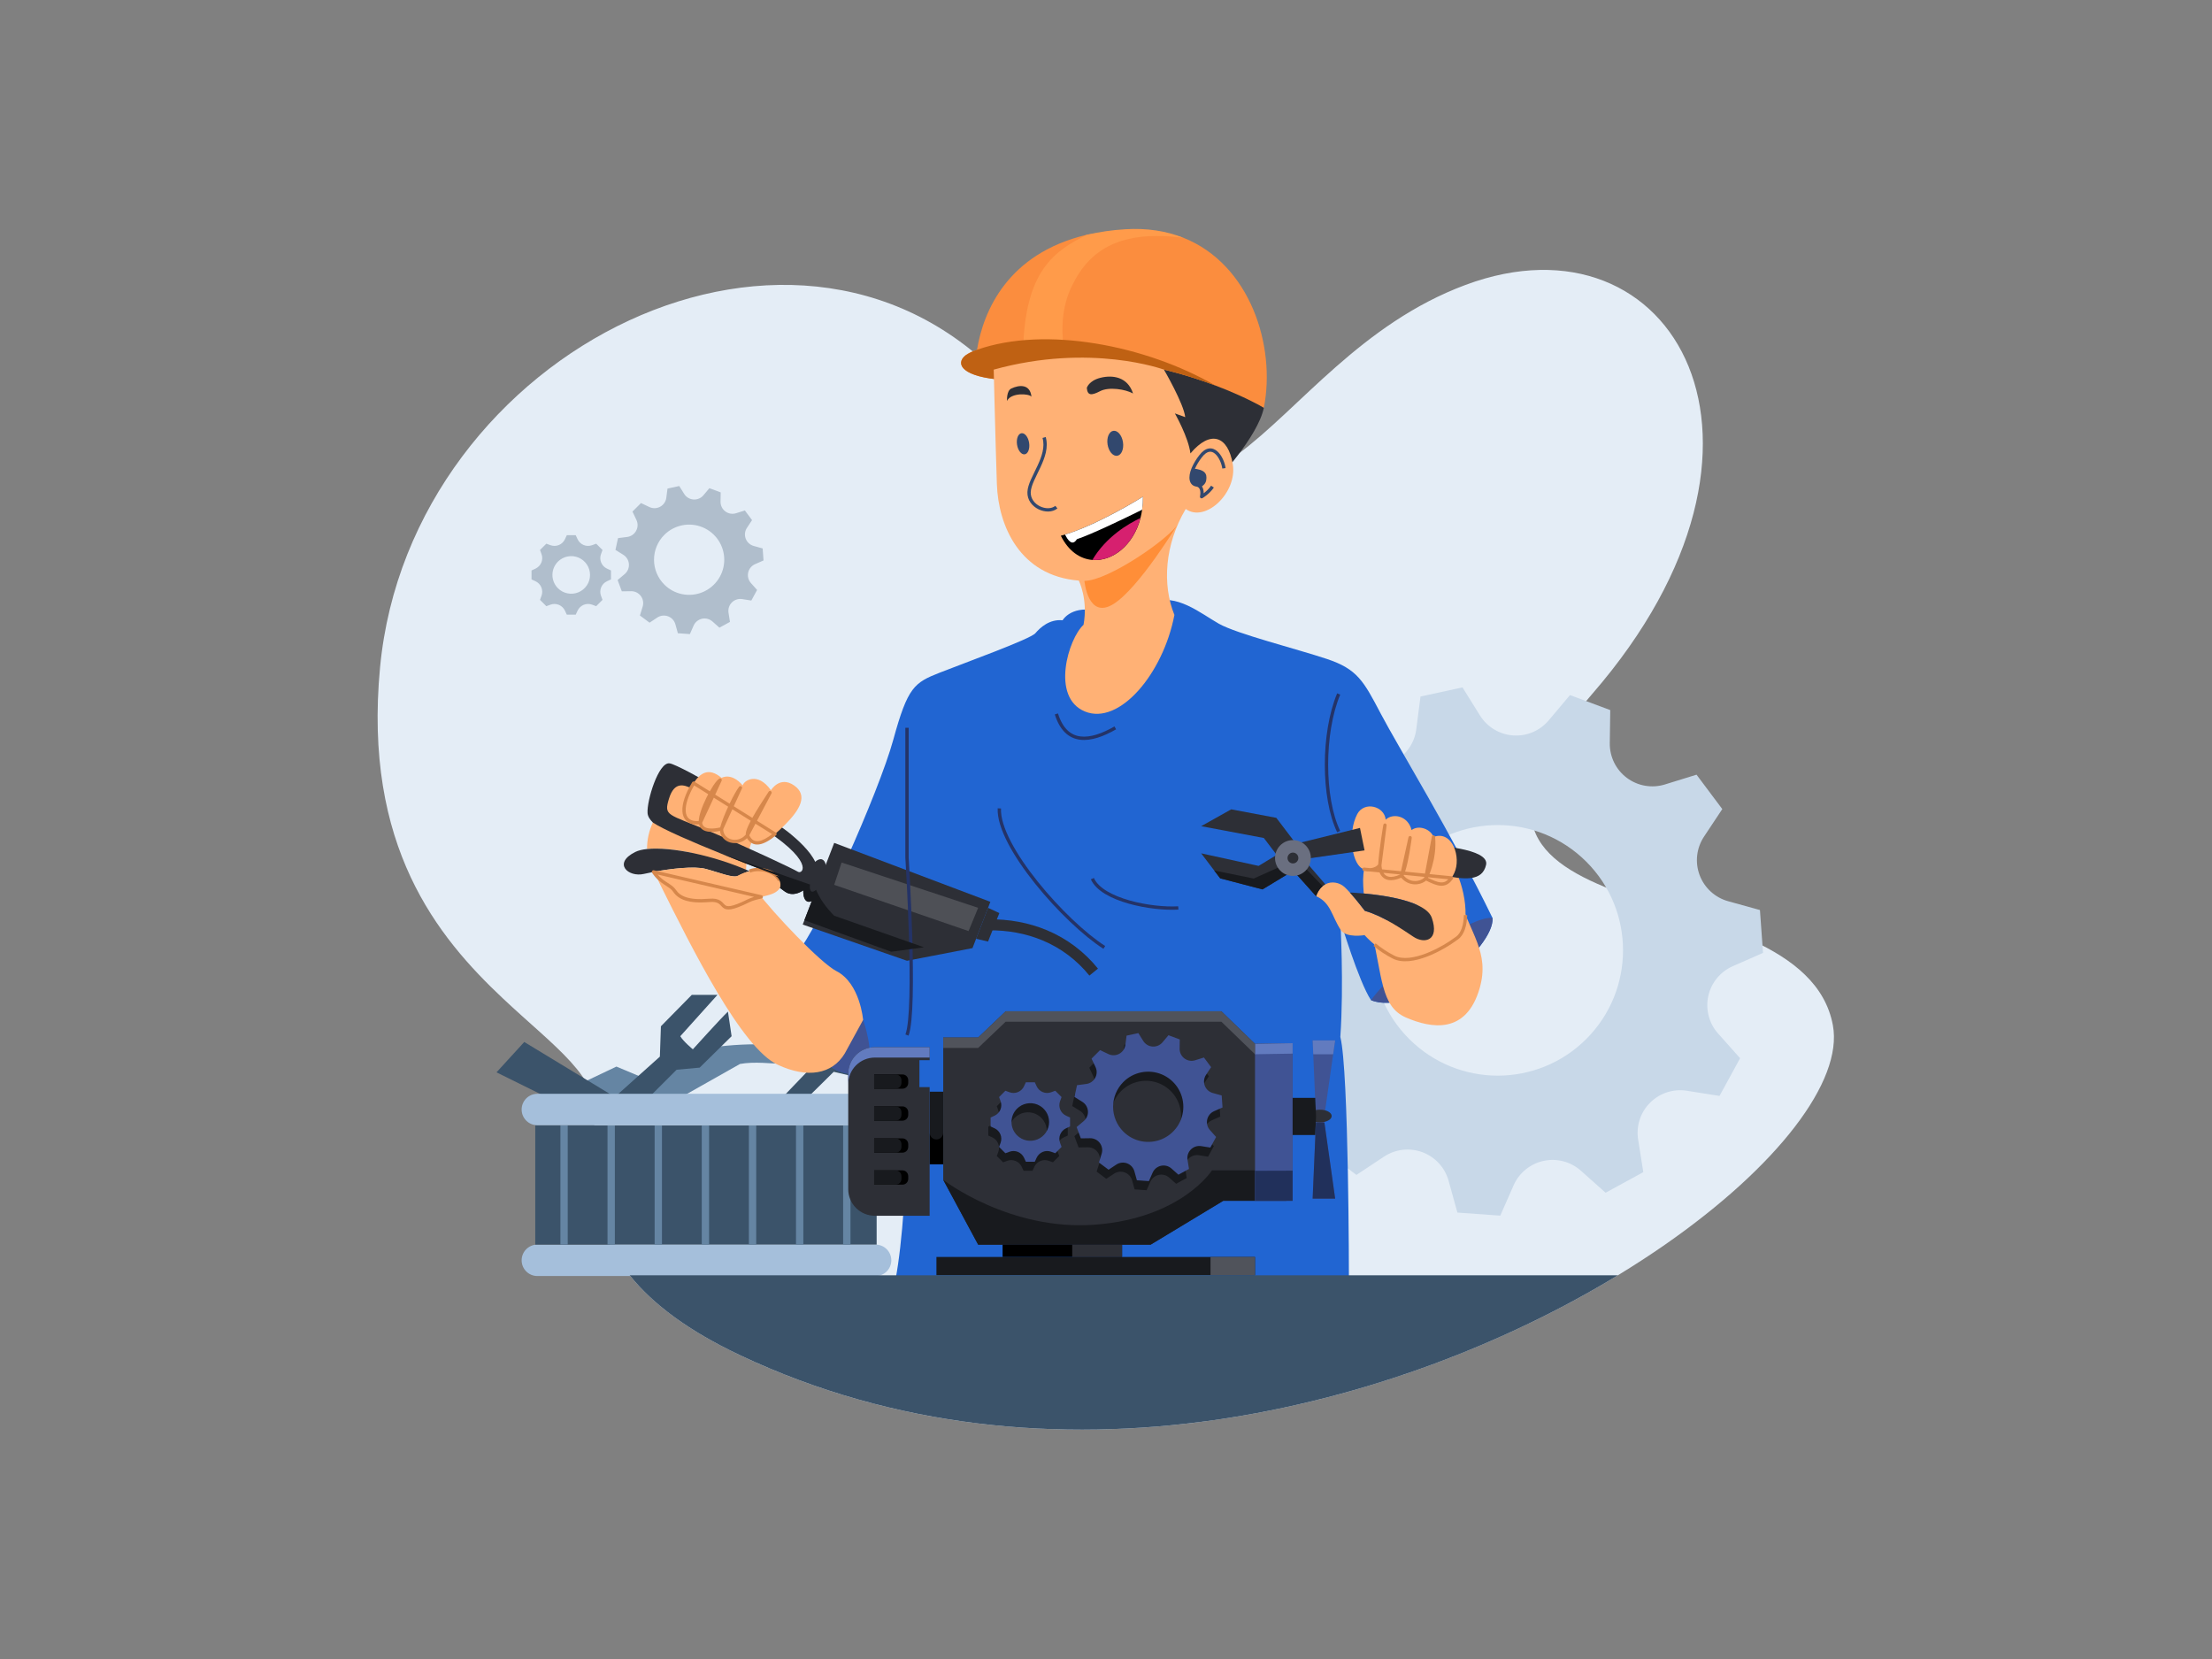 <?xml version="1.0" encoding="utf-8"?>
<!-- Generator: Adobe Illustrator 27.5.0, SVG Export Plug-In . SVG Version: 6.00 Build 0)  -->
<svg version="1.1" id="Layer_1" xmlns="http://www.w3.org/2000/svg" xmlns:xlink="http://www.w3.org/1999/xlink" x="0px" y="0px"
	 viewBox="0 0 4000 3000" style="enable-background:new 0 0 4000 3000;" xml:space="preserve">
<rect x="0" y="0" width="4000" height="3000" fill="#808080" stroke="none"/>
<path style="fill:#E4EDF6;" d="M3010.946,2250.69c-27.01,18.78-55.44,37.26-85.3,55.44c-26.32,16-53.65,31.67-82,47
	c-362.72,195.63-882.4,322.57-1370.22,152.8c-45.77-15.92-90.66-34.27-134.48-54.95c-94.13-44.41-158.3-92.54-200.23-144.85
	c-66.37-82.77-77.1-176-62.81-281.74c10.19-75.39-73.16-131.19-165.7-218.16c-119.17-112-253.57-275.68-222.94-599.47
	c54.41-575.177,766-929.467,1141.44-504.127c375.44,425.337,445-47.39,821.55-187.47s622.4,286.53,228.91,739.777
	c-393.49,453.25,380.87,305.89,435.28,599.1C3333.206,1955.29,3213.606,2109.77,3010.946,2250.69z"/>
<path style="fill:#6585A3;" d="M1447.016,1905.05c18.2,35.16-57.76,9.47-108.89,18.93l-102.26,57.76l-56.81-23.67l110.78-64.39
	C1355.096,1884.89,1437.216,1886.11,1447.016,1905.05z"/>
<path style="fill:#6585A3;" d="M1114.676,1928.72l-77.64,36.92l39.76,52.08l225.35-10.41L1114.676,1928.72z"/>
<path style="fill:#3B536A;" d="M1223.556,1934.4l-71.01,71.01l-59.65-4.73l100.37-89.95l1.89-54.92l55.86-56.81h46.4l-67.23,74.8
	c5.62,9.64,22.73,23.67,22.73,23.67s51.87-57.42,63.43-68.17l6.63,44.5l-57.75,56.81L1223.556,1934.4z"/>
<path style="fill:#3B536A;" d="M1133.606,1996.89l-185.577-112.67l-50.183,54.91l170.43,84.27L1133.606,1996.89z"/>
<path style="fill:#3B536A;" d="M1473.526,1877.59l61.55-54.92l35.03,12.31l-55.86,49.24l20.83,23.67l61.54-50.19l4.73,46.4
	l-53.02,43.55l-40.71-9.46l-70.07,69.12l-23.67-21.78l67.23-70.07L1473.526,1877.59z"/>
<path style="fill:#A5BFDB;" d="M943.295,2279.05c0-15.69,12.717-28.41,28.405-28.41h611.656c15.69,0,28.41,12.72,28.41,28.41l0,0
	c0,15.69-12.72,28.4-28.4,28.4H971.7C956.012,2307.45,943.295,2294.74,943.295,2279.05L943.295,2279.05z"/>
<path style="fill:#3B536A;" d="M967.913,2034.76h617.343v215.88H967.913V2034.76z"/>
<path style="fill:#6585A3;" d="M1013.366,2034.76h13.25v215.88h-13.25V2034.76z"/>
<path style="fill:#6585A3;" d="M1098.576,2034.76h13.26v215.88h-13.26V2034.76z"/>
<path style="fill:#6585A3;" d="M1183.796,2034.76h13.25v215.88h-13.25V2034.76z"/>
<path style="fill:#6585A3;" d="M1269.006,2034.76h13.26v215.88h-13.26V2034.76z"/>
<path style="fill:#6585A3;" d="M1354.226,2034.76h13.25v215.88h-13.25V2034.76z"/>
<path style="fill:#6585A3;" d="M1524.656,2034.76h13.26v215.88h-13.26V2034.76z"/>
<path style="fill:#6585A3;" d="M1439.436,2034.76h13.26v215.88h-13.26V2034.76z"/>
<path style="fill:#A5BFDB;" d="M943.295,2006.36c0-15.69,12.717-28.41,28.405-28.41h611.656c15.69,0,28.41,12.72,28.41,28.41l0,0
	c0,15.69-12.72,28.4-28.4,28.4H971.7C956.012,2034.76,943.295,2022.05,943.295,2006.36L943.295,2006.36z"/>
<path style="fill:#C8D8E8;" d="M2366.366,1531.81c5.82-10.66,9.03-22.55,9.38-34.69c0.35-12.13-2.18-24.18-7.38-35.16l-25.64-54.09
	l54.94-54.94l54.09,25.64c10.98,5.2,23.03,7.72,35.17,7.37c12.13-0.35,24.02-3.57,34.68-9.39c10.65-5.82,19.78-14.08,26.64-24.1
	c6.86-10.02,11.25-21.53,12.81-33.57l7.67-59.36l75.92-16.52l31.64,50.82c6.43,10.3,15.2,18.94,25.6,25.21
	c10.4,6.27,22.14,9.99,34.25,10.85c12.11,0.87,24.26-1.14,35.45-5.87c11.18-4.72,21.09-12.02,28.92-21.31l38.55-45.79l72.8,27.15
	l-0.85,59.85c-0.17,12.14,2.54,24.15,7.9,35.05c5.36,10.89,13.23,20.36,22.95,27.64s21.02,12.15,32.99,14.23
	c11.96,2.07,24.25,1.29,35.85-2.29l57.19-17.68l46.56,62.2l-33.08,49.89c-6.7,10.12-10.92,21.69-12.3,33.76
	c-1.38,12.06,0.11,24.28,4.36,35.66c4.24,11.38,11.12,21.59,20.06,29.8c8.94,8.22,19.7,14.2,31.4,17.46l57.67,16l5.55,77.5
	l-54.8,24.09c-11.11,4.89-20.91,12.35-28.59,21.75c-7.69,9.4-13.04,20.49-15.62,32.35c-2.58,11.87-2.32,24.17,0.77,35.92
	c3.08,11.74,8.89,22.59,16.97,31.66l39.84,44.68l-37.24,68.19l-59.12-9.36c-12-1.89-24.27-0.92-35.82,2.83
	c-11.55,3.76-22.04,10.19-30.63,18.78s-15.02,19.08-18.78,30.63c-3.75,11.55-4.72,23.82-2.83,35.82l9.36,59.12l-68.19,37.24
	l-44.68-39.84c-9.07-8.08-19.92-13.89-31.66-16.97c-11.75-3.09-24.05-3.35-35.92-0.77c-11.86,2.58-22.95,7.93-32.35,15.62
	c-9.4,7.68-16.86,17.48-21.75,28.59l-24.09,54.8l-77.5-5.55l-16-57.66c-3.26-11.7-9.24-22.46-17.46-31.4
	c-8.21-8.94-18.42-15.82-29.8-20.06c-11.38-4.25-23.6-5.74-35.66-4.36c-12.07,1.38-23.64,5.6-33.76,12.3l-49.89,33.07l-62.2-46.56
	l17.68-57.19c3.58-11.6,4.36-23.89,2.29-35.85c-2.08-11.97-6.95-23.27-14.23-32.99c-7.28-9.72-16.75-17.59-27.64-22.95
	c-10.9-5.36-22.91-8.07-35.05-7.9l-59.85,0.85l-27.15-72.8l45.79-38.55c9.28-7.83,16.59-17.74,21.31-28.92
	c4.72-11.19,6.73-23.33,5.87-35.45c-0.87-12.11-4.59-23.84-10.85-34.24c-6.27-10.4-14.91-19.17-25.21-25.6l-50.82-31.65l16.52-75.92
	l59.36-7.67c12.03-1.56,23.53-5.94,33.54-12.79C2352.286,1551.57,2360.546,1542.45,2366.366,1531.81L2366.366,1531.81z
	 M2548.166,1878.73c88.49,88.49,232,88.49,320.44,0s88.49-232,0-320.44c-88.49-88.44-231.95-88.48-320.44,0
	S2459.636,1790.28,2548.166,1878.73z"/>
<path style="fill:#FFB175;" d="M1350.416,1587.9c-22.89-3.44-41.61-6.86-46.19-8.27c-5.65-1.73-28.83-18.64-53.62-37.52
	c-31.41-6.4-60.09-9-80.59-6.83c-0.06-16.54,3.54-32.88,10.54-47.87c0,0,14.4-73.55,56.36-74.27
	c27.46-0.47,94.28,37.71,143.87,70.39C1357.706,1511.75,1344.946,1560.18,1350.416,1587.9z"/>
<path style="fill:#2165D2;" d="M2479.226,1808.61c-22.2-33.29-55.48-144.25-55.48-144.25s6.65,115.4,0,210.82
	c15.53,59.92,15.53,439.38,15.53,439.38s-590.33,122.05-825.52,24.4c31.07-117.61,28.85-434.94,28.85-434.94s-23.14,32.4-73.28,38
	c-11.05,1.2-22.21,1.1-33.24-0.3c-17.13-1.89-33.02-9.85-44.78-22.45c-15-15.64-25.33-38.45-32.55-66
	c-9.93-37.75-13.94-84.37-15.87-133.49c31.07-28.85,146.35-286.71,172.52-382.3c26.17-95.59,38-103.06,84.23-121.22
	s163.52-60.57,172.6-71.17c9.08-10.6,25.74-25.74,49.21-23.46c10.6-15.9,39.68-30.44,88.58-7.57c0,0,31.42-6,73.87-24.34
	c42.45-18.34,87.73,19.81,120.28,38.2c32.55,18.39,140.09,45.29,195.28,63.68c55.19,18.39,66.44,40,97.51,99.16
	c31.07,59.16,128.71,218.21,201.94,369.11C2703.346,1713.18,2554.676,1839.65,2479.226,1808.61z"/>
<path style="fill:#405394;" d="M1569.326,1942.04c-11.05,1.2-22.21,1.1-33.24-0.3c-17.13-1.89-33.02-9.85-44.78-22.45
	c-18.58-31.58-32.55-66-32.55-66l102-9C1560.756,1844.29,1582.046,1901.7,1569.326,1942.04z"/>
<path style="fill:#2D2F36;" d="M2285.456,737.304c-11,53.16-85.26,131.339-85.26,131.339s-126-19.549-126-25.409
	s-17.59-251.13-17.59-251.13L2285.456,737.304z"/>
<path style="fill:#FB8D3E;" d="M2285.456,737.303c-29.55-16.55-60.35-29.91-88-40.3c-52-19.56-92.73-28.62-92.73-28.62
	l-289.13,18.71c-74.45-4.92-89.23-28.27-70.09-44.16c5-4.12,12.19-7.73,21.25-10.4c11.31-69.36,54.84-174,198.53-208
	c20.88-4.93,143.94-6.75,174.24,5.24C2261.256,477.963,2307.446,626.283,2285.456,737.303z"/>
<path style="fill:#FF9B4A;" d="M2139.536,429.813c-111.65-13.89-168.4,19.64-201.1,87c-37.27,76.78-2.4,159.74-2.4,159.74l-86-40.88
	c3-146.69,56.71-181.68,115.22-211.08c22.74-5.266,45.89-8.611,69.19-10C2074.256,412.043,2109.236,417.823,2139.536,429.813z"/>
<path style="fill:#BF6113;" d="M2197.466,697.003c-52-19.56-92.73-28.62-92.73-28.62l-289.13,18.71
	c-74.45-4.92-89.23-28.27-70.09-44.16c6.59-4.391,13.74-7.889,21.25-10.4C1890.946,588.773,2072.946,624.893,2197.466,697.003z"/>
<path style="fill:#FFB175;" d="M1796.946,668.413c175.72-48.74,307.84,0,307.84,0s35.91,61.56,38.47,85.93l-18.7-6.79
	c0,0,24.7,43.43,28.1,72.39c36.62-43.43,68.13-31.51,76.64,19.58c8.51,51.09-49.39,106.45-85.15,80.9
	c-38.32,64.72-42.58,137.097-20.44,191.597c-20.44,106.44-99.63,200.12-161.8,174.57c-62.17-25.55-29.8-132-2.55-156.69
	c8.52-46-8.52-80-8.52-80c-106.44-8.52-145.61-98.777-148.17-174.567C1800.106,799.543,1796.946,668.413,1796.946,668.413z"/>
<path d="M2065.336,921.743c-0.72,5.052-1.72,10.06-3,15c-12.77,49.6-51,78.817-87,75.827c-21.88-1.81-43-15.517-57-43.787
	c2.48-0.66,5-1.37,7.55-2.15c61.56-18.59,140.86-68.42,140.86-68.42C2066.876,906.081,2066.406,913.947,2065.336,921.743
	L2065.336,921.743z"/>
<path style="fill:#D6206F;" d="M2062.346,936.723c-12.77,49.6-51,78.817-87,75.827
	C2000.206,970.503,2040.276,947.083,2062.346,936.723z"/>
<path style="fill:#FFFFFF;" d="M2065.336,921.743c-33,16.32-91.11,44.35-118,53.32c-8.21,13.39-16.46,1.75-21.37-8.45
	c61.56-18.59,140.86-68.42,140.86-68.42C2066.936,906.07,2066.436,913.943,2065.336,921.743L2065.336,921.743z"/>
<path style="fill:#FF8E38;" d="M1960.996,1050.41c43.38,0,156.46-78.457,169.78-104.237c0,0-70.87,117.177-117.28,146.097
	C1967.086,1121.19,1960.996,1050.41,1960.996,1050.41z"/>
<path style="fill-rule:evenodd;clip-rule:evenodd;fill:#32486E;" d="M1875.936,842.61c7.94-17.003,13.99-34.215,9.29-50.683
	l5.76-1.647c5.37,18.802-1.68,37.865-9.61,54.867c-1.7,3.64-3.42,7.139-5.09,10.542c-2.33,4.758-4.57,9.33-6.55,13.841
	c-3.35,7.661-5.61,14.471-5.84,20.429c-0.45,11.604,6.89,20.739,16.59,25.534c9.82,4.853,21.06,4.788,27.9-0.768l3.78,4.657
	c-9.29,7.544-23.25,6.969-34.34,1.49c-11.2-5.538-20.49-16.558-19.93-31.144c0.28-7.137,2.93-14.808,6.35-22.605
	c1.99-4.561,4.36-9.399,6.77-14.301C1872.676,849.425,1874.356,845.997,1875.936,842.61z"/>
<path style="fill:#2D2F36;" d="M1821.026,725.013c7.07-15.32,40-13.55,44.16-7.66c-2.35-23-21.78-21.79-36.51-14.72
	C1819.776,706.903,1821.026,725.013,1821.026,725.013z"/>
<path style="fill:#2D2F36;" d="M1965.296,701.413c1.18,14.13,8.25,14.13,24.15,5.89c15.9-8.24,45.93-3.33,59.47,4.22
	c-10-30.72-37.68-33.66-58.88-28.37C1968.836,688.443,1965.296,701.413,1965.296,701.413z"/>
<path style="fill:#32486E;" d="M1853.066,821.539c6.02-0.949,9.56-10.254,7.9-20.783c-1.66-10.529-7.88-18.296-13.91-17.348
	c-6.02,0.949-9.56,10.254-7.9,20.783C1840.816,814.72,1847.036,822.487,1853.066,821.539z"/>
<path style="fill:#32486E;" d="M2020.326,824.182c7.68-1.209,12.31-12.291,10.35-24.752s-9.78-21.581-17.46-20.371
	c-7.68,1.209-12.32,12.291-10.36,24.752C2004.826,816.271,2012.636,825.392,2020.326,824.182z"/>
<path style="fill-rule:evenodd;clip-rule:evenodd;fill:#32486E;" d="M2186.766,816.946c-3.72,0.601-8.27,3.293-13.38,9.97
	c-0.01,0.011-0.01,0.023-0.02,0.034c-5.2,6.598-9.54,13.832-12.91,21.526c-3.36,8-4.16,14.355-3.25,18.649
	c0.45,2.107,1.28,3.641,2.36,4.702c1.05,1.039,2.47,1.778,4.39,2.07c1.86,0.208,3.67,0.803,5.29,1.749
	c1.65,0.957,3.08,2.251,4.19,3.797v0.006c2.79,3.908,3.27,8.918,3.19,12.568c0.44-0.332,0.89-0.685,1.36-1.06
	c3.83-3.042,8.5-7.387,12.08-12.694l4.98,3.361c-4.06,5.993-9.23,10.773-13.32,14.03c-2.06,1.637-3.88,2.909-5.18,3.776
	c-0.65,0.434-1.18,0.768-1.55,0.996c-0.19,0.114-0.33,0.202-0.44,0.263c-0.05,0.031-0.09,0.054-0.12,0.071l-0.03,0.021l-0.01,0.006
	l-0.01,0.002v0.001c0,0.001,0,0.001-1.5-2.597l1.5,2.598c-1.04,0.6-2.33,0.524-3.3-0.195c-0.96-0.717-1.4-1.937-1.12-3.103
	 M2169.966,897.493L2169.966,897.493L2169.966,897.493c0-0.002,0-0.002,0-0.002c0-0.001,0-0.001,0-0.002l0.01-0.006
	c0-0.012,0-0.034,0.01-0.065c0.01-0.062,0.04-0.162,0.06-0.295c0.06-0.267,0.13-0.666,0.21-1.168c0.16-1.01,0.33-2.414,0.37-3.986
	c0.08-3.272-0.41-6.703-2.07-9.028c-0.62-0.859-1.41-1.577-2.32-2.108c-0.92-0.532-1.93-0.865-2.99-0.976
	c-0.04-0.005-0.08-0.01-0.12-0.016c-3.06-0.453-5.72-1.705-7.79-3.75c-2.05-2.034-3.36-4.694-4-7.724
	c-1.27-5.978,0-13.665,3.59-22.235c0.01-0.014,0.02-0.028,0.02-0.042c3.58-8.163,8.18-15.836,13.69-22.837
	c5.6-7.312,11.36-11.29,17.17-12.23c5.89-0.953,11.13,1.332,15.36,4.991c8.28,7.167,13.72,20.38,15.07,30.429l-5.94,0.801
	c-1.23-9.111-6.21-20.774-13.06-26.692c-3.33-2.883-6.84-4.193-10.47-3.606"/>
<path style="fill:#32486E;" d="M2181.166,868.643c-1,5.61-5.08,9.64-10.17,12.51c-0.86-1.203-1.97-2.21-3.25-2.954
	c-1.28-0.745-2.71-1.21-4.18-1.366c-10-1.48-12.83-13-5.87-29.58C2177.566,849.413,2183.516,855.413,2181.166,868.643z"/>
<path style="fill:#405394;" d="M2479.226,1808.61c49.47-68.79,185.95-153.84,219.69-148.68
	C2703.346,1713.18,2554.676,1839.65,2479.226,1808.61z"/>
<path style="fill:#FFB175;" d="M2479.216,1678.93c20.75,86.55,17.18,141.08,63.1,161c45.92,19.92,109.12,30.89,133.34-52.79
	c19-65.78-18.17-99.53-37.29-166.6C2630.306,1592.24,2479.216,1678.93,2479.216,1678.93z"/>
<path style="fill:#FFB175;" d="M2635.086,1696.04c-26.77,20.07-82.83,50.84-114.95,34.82c-19.77-10.03-37.58-23.53-52.58-39.85
	c0,0-33,5.75-43-9.26c-16.27-24.46-17.71-49.55-44.74-61.23c3.88-11,9.94-17.77,16.74-21.39c11.81-6.33,25.83-3.06,34.41,4.6
	c3.51,3.23,6.84,6.63,10,10.2c12.74,14.12,27.15,33.23,27.15,33.23c31.85,8.68,67.55,33.29,87.82,46.8s47.47,6.75,33.14-34.26
	c-10.38-29.72-83.48-40.4-123-44c-0.27-4.22-0.57-8.84-0.9-13.87c-1.93-29.44,7.32-55.85,7.32-55.85s131-17.21,153.92,18.16
	C2649.336,1599.51,2661.856,1675.96,2635.086,1696.04z"/>
<path style="fill:#2D2F36;" d="M2608.086,1582.56c40,8.27,72.33,11.71,79.22-18.6c6.89-30.31-98.2-35.46-98.2-35.46
	L2608.086,1582.56z"/>
<path style="fill:#FFB175;" d="M2454.366,1472.07c-18.56,35-9,94.83,12.26,99.73c21.26,4.9,28.54-7.64,28.54-7.64
	s-1,38.12,39.57,19.3c13,17.85,35.22,14.3,43.43,5.22c24.12,12.15,38.51,17.8,51.63-10c13.12-27.8-3.38-78.18-37.64-65.15
	c-4.34-13.51-26.06-22.68-39.57-12.54c-6.75-26.54-34.26-30.89-46.8-18.82C2503.366,1457.52,2466.946,1448.41,2454.366,1472.07z"/>
<path style="fill:#2D2F36;" d="M2555.946,1693.96c-20.27-13.51-56-38.12-87.82-46.8c0,0-14.41-19.11-27.15-33.23
	c0,0,10.15,0.36,25.15,1.74c39.48,3.63,112.58,14.31,123,44C2603.436,1700.71,2576.236,1707.47,2555.946,1693.96z"/>
<path style="fill:#2D2F36;" d="M2396.576,1599.13c-1.73,0.93-3.36,2.03-4.87,3.28c-4.78,4-9,9.85-11.87,18.11l-41.15-45.95l-2.71-3
	l14.47-12.16l6.89-5.78l5.45,6.32L2396.576,1599.13z"/>
<path style="fill:#2D2F36;" d="M2350.446,1524.01l108.84-26.87l8.27,40.65l-110.22,15.84L2350.446,1524.01z"/>
<path style="fill:#2D2F36;" d="M2367.406,1557.15l-4.62,2.8l-7.47,4.53l-16.63,10.09l-55.66,33.75l-76.55-20l-10.79-14.2h-0.01
	l-23.58-31.03l103.86,22.74l32.73-19.85l-23.24-30.61l-113.35-21.35l54.32-30.47l81.57,15.36L2367.406,1557.15z"/>
<path style="fill:#181A1E;" d="M2391.706,1602.41c-4.78,4-9,9.85-11.87,18.11l-41.15-45.95l-55.66,33.75l-76.55-20l-10.79-14.2
	l71.34,14.56l54.84-24.52l28.58-4.75l4.87,5.07L2391.706,1602.41z"/>
<path style="fill:#6A6F80;" d="M2338.046,1583.94c17.88,0,32.38-14.49,32.38-32.38c0-17.88-14.5-32.38-32.38-32.38
	c-17.88,0-32.38,14.5-32.38,32.38C2305.666,1569.45,2320.166,1583.94,2338.046,1583.94z"/>
<path style="fill:#2D2F36;" d="M2338.046,1561.36c5.41,0,9.8-4.38,9.8-9.8c0-5.41-4.39-9.8-9.8-9.8c-5.41,0-9.8,4.39-9.8,9.8
	C2328.246,1556.98,2332.636,1561.36,2338.046,1561.36z"/>
<path style="fill-rule:evenodd;clip-rule:evenodd;fill:#D6874B;" d="M2504.916,1489.08c1.61,0.24,2.73,1.73,2.53,3.35l-9.28,71.94
	c0,0.05,0,0.11,0,0.19c0,0.23,0.01,0.59,0.03,1.05c0.05,0.91,0.16,2.22,0.41,3.72c0.14,0.86,0.33,1.77,0.57,2.7l34.26,3.41
	l13.54-61.33c0.35-1.57,1.86-2.58,3.44-2.31c1.58,0.27,2.66,1.73,2.47,3.32l-2.98-0.37c2.98,0.37,2.98,0.37,2.98,0.37l0,0
	l-0.02,0.15c-0.01,0.1-0.03,0.25-0.06,0.44c-0.05,0.38-0.12,0.94-0.21,1.66c-0.19,1.44-0.47,3.51-0.84,6.04
	c-0.73,5.08-1.8,12.04-3.14,19.56c-1.99,11.06-4.63,23.64-7.77,33.21l35.93,3.58l12.44-66.82c0.27-1.47,1.59-2.51,3.09-2.44
	c1.49,0.06,2.71,1.22,2.85,2.71c1.97,21.01-1.61,40.21-5.66,54.11c-1.52,5.21-3.11,9.69-4.5,13.26l40.1,4
	c1.05,0.1,1.97,0.76,2.42,1.71c0.45,0.96,0.35,2.09-0.24,2.96c-3.16,4.63-6.57,7.93-10.39,9.97c-3.86,2.06-7.92,2.73-12.17,2.41
	c-7.73-0.58-16.34-4.49-25.98-9.31c-4.96,4.36-12.59,7.05-20.55,6.85c-8.44-0.21-17.43-3.67-24.37-12.01
	c-9.4,4.05-16.88,5.17-22.85,4.19c-6.54-1.08-10.9-4.64-13.7-8.81c-1.07-1.59-1.92-3.27-2.58-4.93l-17.15-1.71
	c-3.38,0.15-7.23-0.17-11.58-1.17c-1.55-0.36-2.55-1.85-2.29-3.41c0.26-1.57,1.68-2.66,3.26-2.5l10.76,1.07
	c4.3-0.25,7.47-1.41,9.72-2.68c1.93-1.09,3.26-2.29,4.09-3.2c0.31-0.33,0.55-0.63,0.72-0.85c0.79-13.4,3.08-31.1,5.18-45.5
	c1.08-7.36,2.1-13.89,2.86-18.58c0.38-2.35,0.69-4.23,0.91-5.53c0.11-0.65,0.2-1.15,0.25-1.49l0.09-0.53c0,0,0,0,2.96,0.51
	l-2.96-0.51C2501.786,1489.93,2503.296,1488.83,2504.916,1489.08z M2492.786,1570.87c-0.21,0.15-0.43,0.3-0.66,0.46l0.76,0.07
	C2492.846,1571.22,2492.816,1571.04,2492.786,1570.87z M2501.686,1578.31c0.17,0.3,0.36,0.6,0.56,0.89c2.02,3.01,5.02,5.45,9.7,6.23
	c4.57,0.75,11.06-0.04,20.18-4.08l0.01-0.01L2501.686,1578.31z M2538.226,1583.08c0.16-0.35,0.32-0.71,0.47-1.08l36.98,3.68
	l-0.3,1.57c-3.55,3.49-9.94,6.1-17.04,5.92C2551.426,1593,2544.016,1590.17,2538.226,1583.08z M2582.146,1587.32
	c9.41,4.67,16.77,7.86,23.02,8.33c3.29,0.24,6.19-0.27,8.89-1.72c1.66-0.88,3.32-2.16,4.98-3.93l-36.46-3.63
	C2582.426,1586.71,2582.286,1587.03,2582.146,1587.32z M2653.186,1654.89c-0.53,18.42-5.13,35.15-16.29,43.55l0,0
	c-13.56,10.17-34.5,23.02-56.2,31.34c-21.49,8.24-44.62,12.37-61.89,3.77l-0.02-0.01c-12.51-6.33-24.26-14.06-35.04-23.03l3.84-4.61
	c10.43,8.68,21.8,16.15,33.91,22.28c14.84,7.39,35.81,4.15,57.06-4c21.06-8.08,41.52-20.63,54.74-30.54
	c8.84-6.66,13.38-20.87,13.89-38.92L2653.186,1654.89z"/>
<path style="fill:#FFB175;" d="M1512.436,1756.02c-28.58-14.61-114.49-105.17-143.49-144.08c-29-38.91-171-35.53-171-35.53
	s-19.49-7.84-5.26,20.8c59,118.78,148.29,297.63,213.5,328.13c54.06,25.29,98.73,17.31,121.41-20.33l33.18-60.65
	C1560.776,1844.36,1555.546,1778.1,1512.436,1756.02z"/>
<path style="fill:#2D2F36;" d="M1355.426,1575.41c-7.27,1.88-14.29,4.63-20.89,8.2c-8.26,4.95-33.86-5.79-58.64-12.39
	c-20.41-5.45-63.81-0.24-94.17,5.45c-6.49,1.22-12.39,2.46-17.34,3.63c-28.08,6.61-57-19-15.69-39.64
	c5.35-2.68,12.59-4.44,21.32-5.35C1212.716,1530.83,1290.846,1546.72,1355.426,1575.41z"/>
<path style="fill:#2D2F36;" d="M1442.886,1576.41c-8.93-5.51-86.88-42.39-161.21-73.78c-74.33-31.39-81.77-26.43-71.86-58.64
	c9.91-32.21,28.08-23.95,39.65-19c0,0,40.74,17.84,118.11,65.25C1475.946,1556.68,1451.816,1581.92,1442.886,1576.41z
	 M1474.136,1558.41c-9.11-19.36-31.22-39.92-50.4-55c-30.56-24-193.27-120.59-213.09-123.07c-19.82-2.48-41.3,67.73-39.65,90
	c0.45,6.06,4.26,11.82,9.56,17c19.33,12.94,73.45,36.12,124.25,56.61l0.13,0.06c53.48,21.58,103.23,40.18,104.73,40.74l-9.9-1.72
	c9,1.68,13.76,14.82,10.67,22.61c3.17,2.22,6.22,4.47,9.17,6.76c9,6.36,20.74,5.58,33-2.35c4.35-2.85,8.38-6.18,12-9.92
	c3.1-3.15,6-6.49,8.68-10C1480.366,1580.95,1479.536,1569.89,1474.136,1558.41z"/>
<path style="fill:#FFB175;" d="M1410.436,1605.72c-10.6,16.3-37.44,13.56-56.9,23.19c-61.92,30.62-33-4-71-0.73
	c-38,3.27-54.51-5-62.77-17.35c-7.64-11.46-24.26-13.37-38-34.19c30.36-5.69,73.76-10.9,94.17-5.45
	c24.78,6.6,50.38,17.34,58.64,12.39c6.6-3.57,13.62-6.32,20.89-8.2c10.95-2.77,36.14-6.12,51.86,10.69
	C1412.146,1591.28,1412.846,1599.64,1410.436,1605.72z"/>
<path style="fill:#FFB175;" d="M1304.806,1406.67c-23-19.45-41.77-12.25-59.05,25.2c-17.28,37.45-8.64,59.25,20.88,55.55
	c1.44,18.63,28.09,14,38.17,11.27c-0.72,23.2,30.85,31.8,46.81,11.68c12.2,28.32,40.33,8.64,67.69-18.73
	c27.36-27.37,42.49-53.5,16.57-71.4c-25.92-17.9-41.77,8.75-41.77,8.75c-24.49-34.57-49.47-16.77-51-8.75
	C1322.086,1395.86,1304.806,1406.67,1304.806,1406.67z"/>
<path style="fill-rule:evenodd;clip-rule:evenodd;fill:#D6874B;" d="M1304.236,1408.34c0.99,0.88,1.29,2.3,0.73,3.51l-11.66,25.13
	l26.06,16.28c6.51-13.52,13.24-25.55,17.23-30.58c0.94-1.19,2.63-1.49,3.92-0.69c1.29,0.79,1.79,2.43,1.16,3.81l-14.8,32.16l33.6,21
	c1.85-3.33,3.83-6.72,5.84-10.08c4.95-8.28,10.16-16.43,14.48-23.09c1.4-2.15,2.69-4.14,3.86-5.92c2.45-3.76,4.31-6.6,5.24-8.15
	c0.84-1.4,2.63-1.87,4.05-1.07c1.41,0.8,1.93,2.58,1.17,4.02l-26.23,49.55l34.12,21.32c0.82,0.51,1.34,1.39,1.4,2.35
	c0.07,0.96-0.34,1.9-1.09,2.51c-10.55,8.67-21.17,15.26-30.69,16.56c-4.88,0.67-9.57-0.04-13.75-2.64
	c-3.12-1.95-5.78-4.85-7.99-8.69c-8.59,8.29-20.03,10.56-29.7,8.05c-9.8-2.54-17.98-10.08-19.23-21.2
	c-5.37,1.18-12.88,2.28-19.78,1.57c-4.33-0.44-8.72-1.62-12.19-4.22c-2.88-2.16-4.96-5.19-5.88-9.14
	c-6.5,0.48-12.18-0.28-16.85-2.38c-5.43-2.44-9.29-6.6-11.41-12.16c-4.14-10.85-1.53-26.63,7.18-45.52
	c2.52-5.57,5.42-10.96,8.68-16.13c0.88-1.39,2.73-1.82,4.13-0.94l27.74,17.34c2.09-3.69,4.18-7.13,6.19-10.17
	c2.01-3.03,3.95-5.69,5.74-7.82c1.74-2.08,3.5-3.85,5.16-4.88C1301.796,1407.33,1303.246,1407.46,1304.236,1408.34z
	 M1283.986,1442.82c-0.4,0.79-0.79,1.58-1.19,2.37c-1.93,3.92-3.76,7.93-5.42,11.89L1283.986,1442.82z M1263.556,1484.71
	c0.17-5.11,1.61-11.29,3.7-17.73c2.55-7.82,6.18-16.37,10.16-24.44c1.07-2.16,2.16-4.3,3.27-6.38l-25.47-15.91
	c-2.48,4.15-4.73,8.45-6.73,12.86l-0.01,0.02c-8.56,18.55-10.27,32.39-7.03,40.88c1.57,4.11,4.32,7.05,8.27,8.82
	C1253.216,1484.41,1257.806,1485.13,1263.556,1484.71z M1269.696,1487.89l21.07-45.42l26.02,16.26
	c-5.97,12.88-11.58,26.79-14.42,37.49c-5.07,1.24-12.81,2.56-19.58,1.86c-3.77-0.38-6.94-1.36-9.2-3.05
	C1271.586,1493.53,1270.116,1491.33,1269.696,1487.89z M1307.796,1499.44l16.55-35.99l33.25,20.79c-1.58,2.99-3.03,5.89-4.28,8.62
	c-1.66,3.63-3,7.03-3.84,10.01c-0.64,2.26-1.06,4.52-0.96,6.55c-7.2,8.34-17.41,10.63-25.82,8.45
	C1314.206,1515.68,1307.786,1509.05,1307.796,1499.44z M1354.966,1510.51l11.11-20.98l30.16,18.85
	c-9.16,7.09-17.5,11.69-24.43,12.64c-3.76,0.51-6.98-0.06-9.75-1.79C1359.496,1517.63,1357.066,1514.88,1354.966,1510.51z
	 M1384.286,1570.88c11.21,2.57,22.55,8.73,28.06,19.99l-5.38,2.64c-4.43-9.03-13.79-14.43-24.02-16.78
	c-10.28-2.36-20.6-1.42-26.2,1.34l-2.66-5.38C1361.316,1569.13,1373.146,1568.32,1384.286,1570.88z M1179.296,1574.93
	c0.7-1.01,1.94-1.49,3.14-1.21l194.85,45.15c1.36,0.32,2.33,1.54,2.32,2.94c-0.01,1.4-0.99,2.61-2.36,2.91
	c-7.94,1.75-15.66,3.56-22.39,6.88c-15.51,7.68-25.64,11.42-32.69,12.61c-3.56,0.6-6.48,0.57-8.98-0.02
	c-2.54-0.61-4.45-1.76-6.05-3.1c-1.18-1-2.27-2.17-3.23-3.21c-0.25-0.28-0.49-0.54-0.72-0.79c-1.2-1.27-2.37-2.4-3.86-3.35
	c-2.88-1.84-7.47-3.36-16.54-2.57c-38.38,3.34-56.35-4.91-65.53-18.67c-2.87-4.31-7.13-7.08-12.73-10.7c-1-0.65-2.05-1.33-3.14-2.05
	c-6.98-4.62-14.95-10.56-22.13-21.45C1178.576,1577.27,1178.596,1575.94,1179.296,1574.93z M1189.086,1581.42
	c5.17,6.05,10.55,9.98,15.61,13.33c0.96,0.63,1.93,1.25,2.89,1.87c5.56,3.59,11.04,7.11,14.67,12.55
	c7.34,11.01,22.41,19.29,60.01,16.02c9.93-0.86,15.97,0.72,20.3,3.49c2.11,1.36,3.68,2.91,4.99,4.3c0.33,0.36,0.64,0.69,0.93,1
	c0.91,0.99,1.65,1.79,2.51,2.52c1.04,0.87,2.13,1.5,3.59,1.85c1.49,0.36,3.56,0.45,6.59-0.06c6.12-1.03,15.59-4.43,31.02-12.07l0,0
	c3.66-1.81,7.55-3.19,11.49-4.34L1189.086,1581.42z"/>
<path style="fill:#2D2F36;" d="M1489.526,1597.74c-2.37,7.08-5.67,13.8-9.81,20c-3.78,5.5-7.86,9.54-11.73,11.56
	c-2.74,1.43-5.37,1.84-7.72,1c-5.36-1.85-8-9.66-7.65-20.18c0.19-4.75,0.83-9.48,1.93-14.11c0.73-3.17,1.63-6.3,2.69-9.38
	c4.28-12.44,10.6-22.62,16.9-28.23c4.36-3.89,8.71-5.59,12.36-4.33c3.34,1.15,5.61,4.61,6.78,9.59
	C1495.216,1571.99,1494.056,1584.57,1489.526,1597.74z"/>
<path style="fill:#2D2F36;" d="M1790.906,1630.78l-32.34,83.7l-118.42,22.88l-188.58-65.48l3.02-7.83l13.4-34.78l7.76-20.13
	l17.53-45.47l15.21-39.47L1790.906,1630.78z"/>
<path style="fill:#4E5056;" d="M1521.896,1559.69l-13.41,40.4l242.98,83.62l17.35-42.07L1521.896,1559.69z"/>
<path style="fill:#2D2F36;" d="M1786.706,1641.64l20.42,9.52l-20.42,51.47l-21.62-5.03L1786.706,1641.64z"/>
<path style="fill:#2D2F36;" d="M1969.946,1764.19c-22.4-27.87-51.41-49.71-84.39-63.53c-30.17-12.65-63.59-18.82-99.33-18.34
	l-0.28-20c38.5-0.51,74.63,6.16,107.35,19.88c36.02,15.09,67.7,38.94,92.17,69.37L1969.946,1764.19z"/>
<path style="fill-rule:evenodd;clip-rule:evenodd;fill:#243367;" d="M1640.146,1551.36l-2.99,0.19l-0.01-0.09v-235.42h6v235.23
	l0.04,0.69c0.04,0.52,0.08,1.3,0.15,2.31c0.12,2.01,0.3,4.98,0.52,8.77c0.44,7.58,1.05,18.47,1.73,31.67
	c1.36,26.41,2.99,62.1,4.08,99.26c1.08,37.16,1.63,75.8,0.81,108.1c-0.41,16.15-1.16,30.74-2.35,42.79
	c-1.2,11.97-2.85,21.68-5.17,27.89l-5.62-2.1c2.03-5.43,3.63-14.47,4.81-26.38c1.18-11.85,1.93-26.28,2.33-42.35
	c0.82-32.14,0.27-70.66-0.81-107.77c-1.09-37.1-2.71-72.75-4.07-99.13c-0.68-13.19-1.29-24.06-1.73-31.63
	c-0.22-3.78-0.4-6.74-0.52-8.76c-0.06-1.01-0.11-1.78-0.14-2.29l-0.05-0.78C1637.156,1551.55,1637.156,1551.55,1640.146,1551.36z"/>
<path style="fill-rule:evenodd;clip-rule:evenodd;fill:#243367;" d="M2395.706,1382.79c0-46.08,7.39-93.45,22.29-129.01l5.54,2.32
	c-14.51,34.6-21.83,81.13-21.83,126.69c0,45.59,7.33,89.77,21.76,119.75l-5.4,2.6
	C2403.086,1474.03,2395.706,1428.84,2395.706,1382.79z"/>
<path style="fill-rule:evenodd;clip-rule:evenodd;fill:#243367;" d="M1926.136,1324.87c-7.8-7.5-14.13-18.32-18.72-32.97l5.72-1.8
	c4.38,13.98,10.28,23.83,17.16,30.44c6.85,6.58,14.82,10.09,23.62,11.19c17.8,2.23,39.22-5.35,61.36-18.1l3,5.2
	c-22.42,12.9-45.28,21.34-65.11,18.85C1943.166,1336.43,1933.976,1332.4,1926.136,1324.87z"/>
<path style="fill-rule:evenodd;clip-rule:evenodd;fill:#243367;" d="M1822.796,1524.94c-12.16-23.36-19.49-45.36-18.67-63.27l6,0.28
	c-0.76,16.29,5.97,37.13,18,60.22c11.97,23.01,29.02,47.87,48.42,72.09c38.85,48.47,86.86,93.97,122.02,116.45l-3.24,5.06
	c-35.89-22.95-84.37-68.97-123.46-117.76C1852.306,1573.6,1835.016,1548.4,1822.796,1524.94z"/>
<path style="fill-rule:evenodd;clip-rule:evenodd;fill:#243367;" d="M1998.576,1616.58c-11.88-7.19-21.31-15.96-25.96-26.5l5.5-2.42
	c3.94,8.96,12.22,16.92,23.56,23.78c11.31,6.84,25.42,12.43,40.6,16.75c30.38,8.65,64.6,12.1,88.32,10.68l0.36,5.99
	c-24.45,1.47-59.34-2.08-90.32-10.9C2025.126,1629.55,2010.486,1623.78,1998.576,1616.58z"/>
<path style="fill:#405394;" d="M2394.956,2029.83l19.44,137.59h-40.72l4.72-109.68l1.21-27.91l0.23-5.44l-1.46-33.84l-3.62-84.13
	l-1.08-25.05h40.72l-3.59,25.05l-16.77,116.93L2394.956,2029.83z"/>
<path style="fill:#21305B;" d="M2414.396,2167.42h-40.72l4.72-109.68l1.21-27.91h15.35L2414.396,2167.42z"/>
<path style="fill:#2D2F36;" d="M2386.726,2029.61c11.82,0,21.4-5.14,21.4-11.48s-9.58-11.48-21.4-11.48
	c-11.82,0-21.4,5.14-21.4,11.48S2374.906,2029.61,2386.726,2029.61z"/>
<path style="fill:#2D2F36;" d="M2337.506,1886.45v284.91h-125.4l-44.89,27.11l-86.47,52.22h-311.93l-50.74-94.15l-12.43-23.07
	v-257.32h63.17l49.78-47.44h390.02l60.84,58.87L2337.506,1886.45z"/>
<path style="fill:#181A1E;" d="M1976.366,1965.57c1.63-2.98,2.53-6.32,2.63-9.72s-0.61-6.78-2.07-9.86l-7.19-15.16l15.4-15.4
	l15.16,7.19c3.08,1.46,6.45,2.17,9.86,2.07c3.4-0.1,6.73-1,9.72-2.63c2.98-1.63,5.54-3.95,7.46-6.76c1.93-2.81,3.15-6.03,3.59-9.41
	l2.16-16.64l21.27-4.63l8.87,14.24c1.8,2.89,4.26,5.32,7.17,7.08c2.92,1.76,6.21,2.8,9.61,3.04c3.39,0.25,6.8-0.32,9.93-1.65
	c3.14-1.32,5.92-3.37,8.11-5.98l10.8-12.83l20.41,7.61l-0.24,16.77c-0.05,3.41,0.71,6.77,2.21,9.83c1.5,3.06,3.7,5.71,6.43,7.75
	c2.72,2.04,5.89,3.41,9.25,3.99c3.35,0.58,6.8,0.36,10.05-0.65l16-5l13,17.43l-9.27,14c-1.88,2.84-3.07,6.08-3.46,9.46
	c-0.39,3.38,0.03,6.81,1.22,10c1.19,3.19,3.12,6.05,5.62,8.36c2.51,2.3,5.53,3.97,8.81,4.88l16.17,4.5l1.55,21.72l-15.36,6.75
	c-3.12,1.37-5.86,3.46-8.02,6.1c-2.15,2.63-3.65,5.74-4.38,9.07c-0.72,3.33-0.65,6.78,0.22,10.07c0.86,3.29,2.5,6.33,4.76,8.87
	l11.17,12.52l-10.44,19.11l-16.57-2.62c-3.36-0.53-6.8-0.26-10.04,0.79c-3.24,1.05-6.18,2.86-8.59,5.26
	c-2.41,2.41-4.21,5.35-5.26,8.59s-1.32,6.68-0.79,10.04l2.62,16.57l-19.11,10.44l-12.52-11.17c-2.54-2.26-5.58-3.9-8.87-4.76
	c-3.29-0.87-6.75-0.94-10.07-0.22c-3.33,0.72-6.44,2.23-9.07,4.38c-2.64,2.16-4.72,4.91-6.09,8.02l-6.76,15.36l-21.72-1.55
	l-4.49-16.17c-0.91-3.28-2.59-6.29-4.89-8.8c-2.3-2.51-5.17-4.44-8.36-5.63c-3.19-1.19-6.61-1.61-10-1.22
	c-3.38,0.39-6.62,1.57-9.46,3.45l-14,9.27l-17.43-13l5-16c1.01-3.25,1.24-6.7,0.67-10.06c-0.58-3.36-1.94-6.54-3.98-9.27
	c-2.04-2.73-4.7-4.94-7.76-6.45c-3.06-1.51-6.43-2.27-9.84-2.22l-16.78,0.24l-7.61-20.4l12.83-10.8c2.61-2.19,4.66-4.97,5.98-8.1
	c1.33-3.14,1.89-6.55,1.65-9.94c-0.24-3.4-1.29-6.69-3.05-9.6c-1.75-2.92-4.18-5.38-7.07-7.18l-14.24-8.87l4.63-21.28l16.64-2.15
	c3.38-0.42,6.62-1.65,9.44-3.56C1972.406,1971.13,1974.726,1968.57,1976.366,1965.57z M2027.306,2062.81
	c8.88,8.89,20.2,14.94,32.52,17.39c12.32,2.45,25.09,1.19,36.69-3.62c11.61-4.8,21.53-12.94,28.51-23.39
	c6.98-10.44,10.7-22.72,10.7-35.28c0-12.56-3.72-24.84-10.7-35.29c-6.98-10.44-16.9-18.58-28.51-23.39
	c-11.6-4.81-24.37-6.06-36.69-3.61c-12.32,2.45-23.64,8.5-32.52,17.38c-11.91,11.91-18.6,28.07-18.6,44.91
	C2008.706,2034.75,2015.396,2050.9,2027.306,2062.81L2027.306,2062.81z M1804.946,2022.99c2-4.84,2.12-10.26,0.32-15.18l-2.75-7.51
	l11.41-11.41l7.51,2.74c4.92,1.81,10.34,1.7,15.18-0.31c4.84-2,8.75-5.75,10.96-10.51l3.36-7.25h16.14l3.37,7.25
	c2.21,4.76,6.12,8.51,10.96,10.51c4.84,2.01,10.26,2.12,15.18,0.31l7.5-2.74l11.42,11.41l-2.75,7.51
	c-1.8,4.92-1.69,10.34,0.32,15.18c2,4.85,5.76,8.76,10.51,10.96l7.24,3.36v16.1l-7.24,3.37c-4.75,2.21-8.51,6.12-10.51,10.96
	c-2.01,4.84-2.12,10.26-0.32,15.18l2.75,7.5l-11.42,11.42l-7.5-2.75c-4.92-1.8-10.34-1.68-15.18,0.32
	c-4.84,2.01-8.75,5.76-10.96,10.51l-3.37,7.24h-16.13l-3.36-7.24c-2.21-4.75-6.12-8.5-10.96-10.51c-4.84-2-10.26-2.12-15.18-0.32
	l-7.51,2.75l-11.41-11.42l2.75-7.5c1.8-4.92,1.69-10.34-0.32-15.18c-2-4.84-5.76-8.75-10.51-10.96l-7.25-3.37v-16.1l7.25-3.36
	C1799.186,2031.74,1802.936,2027.83,1804.946,2022.99z M1834.946,2069.45c4.76,4.75,10.82,7.98,17.41,9.29
	c6.59,1.31,13.43,0.63,19.63-1.95c6.21-2.57,11.52-6.93,15.25-12.52c3.74-5.59,5.73-12.16,5.73-18.88c0-6.72-1.99-13.29-5.73-18.88
	c-3.73-5.59-9.04-9.95-15.25-12.53c-6.2-2.57-13.04-3.25-19.63-1.94c-6.59,1.3-12.65,4.53-17.41,9.28
	c-3.16,3.16-5.66,6.91-7.37,11.03c-1.71,4.13-2.59,8.55-2.59,13.02c0,4.46,0.88,8.89,2.59,13.01c1.71,4.13,4.21,7.88,7.37,11.03
	V2069.45z"/>
<path style="fill:#181A1E;" d="M2337.506,2116.41l-11.27,55h-114.13l-44.89,27.11l-86.47,52.22h-311.93l-50.74-94.15l-12.43-23.07
	c0,0,120,93.23,275.77,81c155.77-12.23,210.16-98.11,210.16-98.11H2337.506z"/>
<path style="fill:#405394;" d="M2337.506,1886.45v284.91h-68.05v-283.78L2337.506,1886.45z"/>
<path style="fill:#21305B;" d="M2269.456,2117.14v54.22h68.05v-54.43L2269.456,2117.14z"/>
<path style="fill:#181A1E;" d="M2379.836,2019.17l-1.44,33.35h-40.89v-67.19h40.87L2379.836,2019.17z"/>
<path style="fill:#405394;" d="M1980.486,1949.09c1.63-2.98,2.53-6.32,2.63-9.72c0.1-3.4-0.61-6.78-2.07-9.86l-7.19-15.16l15.4-15.4
	l15.16,7.19c3.08,1.46,6.45,2.17,9.86,2.07c3.4-0.1,6.73-1,9.72-2.63s5.55-3.95,7.47-6.76c1.92-2.81,3.15-6.03,3.59-9.41l2.15-16.64
	l21.27-4.63l8.87,14.24c1.8,2.89,4.26,5.32,7.17,7.08c2.92,1.76,6.21,2.8,9.61,3.04c3.39,0.25,6.8-0.32,9.93-1.65
	c3.14-1.32,5.92-3.37,8.11-5.98l10.8-12.83l20.41,7.61l-0.24,16.78c-0.05,3.41,0.71,6.77,2.21,9.83c1.5,3.05,3.71,5.71,6.43,7.75
	c2.73,2.03,5.9,3.4,9.25,3.98c3.35,0.58,6.8,0.36,10.05-0.65l16-5l13,17.43l-9.27,14c-1.88,2.84-3.06,6.08-3.45,9.46
	c-0.38,3.39,0.03,6.81,1.22,10c1.19,3.19,3.12,6.05,5.62,8.36c2.51,2.3,5.52,3.98,8.8,4.89l16.17,4.49l1.55,21.72l-15.36,6.76
	c-3.12,1.37-5.87,3.46-8.02,6.09c-2.16,2.64-3.66,5.75-4.38,9.07c-0.73,3.33-0.65,6.78,0.21,10.07c0.87,3.29,2.5,6.33,4.77,8.87
	l11.17,12.52l-10.44,19.11l-16.57-2.62c-3.36-0.53-6.8-0.25-10.04,0.8c-3.23,1.05-6.18,2.85-8.58,5.26
	c-2.41,2.41-4.21,5.35-5.27,8.59c-1.05,3.23-1.32,6.67-0.79,10.03l2.63,16.57l-19.12,10.44l-12.52-11.17
	c-2.54-2.26-5.58-3.89-8.87-4.76c-3.29-0.86-6.74-0.94-10.07-0.22c-3.32,0.73-6.43,2.23-9.07,4.38c-2.64,2.16-4.72,4.91-6.09,8.02
	l-6.76,15.36l-21.72-1.55l-4.49-16.16c-0.91-3.28-2.59-6.29-4.89-8.8c-2.3-2.51-5.17-4.44-8.36-5.63c-3.19-1.19-6.62-1.6-10-1.21
	s-6.62,1.57-9.46,3.45l-14,9.27l-17.43-13l4.95-16c1.01-3.25,1.23-6.69,0.65-10.05c-0.58-3.35-1.95-6.52-3.99-9.24
	c-2.04-2.73-4.69-4.93-7.75-6.43c-3.05-1.51-6.42-2.26-9.82-2.22l-16.78,0.24l-7.61-20.41l12.84-10.8c2.6-2.19,4.65-4.97,5.98-8.1
	c1.32-3.14,1.88-6.54,1.64-9.94s-1.28-6.69-3.04-9.6c-1.76-2.92-4.18-5.38-7.07-7.18l-14.25-8.87l4.63-21.27l16.64-2.16
	c3.39-0.43,6.63-1.66,9.45-3.59C1976.536,1954.67,1978.856,1952.1,1980.486,1949.09L1980.486,1949.09z M2031.426,2046.33
	c8.88,8.89,20.2,14.94,32.52,17.39c12.32,2.45,25.09,1.19,36.69-3.61c11.61-4.81,21.53-12.95,28.51-23.4
	c6.98-10.44,10.7-22.72,10.7-35.28c0-12.56-3.72-24.84-10.7-35.29c-6.98-10.44-16.9-18.58-28.51-23.39
	c-11.6-4.8-24.37-6.06-36.69-3.61c-12.32,2.45-23.64,8.5-32.52,17.38c-11.91,11.91-18.6,28.07-18.6,44.91
	C2012.826,2018.27,2019.516,2034.42,2031.426,2046.33L2031.426,2046.33z"/>
<path style="fill:#405394;" d="M1809.096,2006.51c2-4.84,2.12-10.26,0.32-15.18l-2.75-7.5l11.41-11.42l7.51,2.75
	c4.92,1.8,10.34,1.69,15.18-0.32c4.84-2,8.75-5.75,10.96-10.51l3.36-7.25h16.15l3.36,7.25c2.21,4.76,6.12,8.51,10.96,10.51
	c4.84,2.01,10.26,2.12,15.18,0.32l7.5-2.75l11.42,11.42l-2.75,7.5c-1.8,4.92-1.69,10.34,0.32,15.18c2.01,4.85,5.76,8.76,10.51,10.96
	l7.25,3.36v16.15l-7.25,3.36c-4.75,2.21-8.5,6.12-10.51,10.96c-2.01,4.84-2.12,10.26-0.32,15.18l2.75,7.5l-11.42,11.43l-7.5-2.75
	c-4.92-1.8-10.34-1.68-15.18,0.32c-4.84,2.01-8.75,5.76-10.96,10.51l-3.36,7.25h-16.15l-3.36-7.25c-2.21-4.75-6.12-8.5-10.96-10.51
	c-4.84-2-10.26-2.12-15.18-0.32l-7.51,2.75l-11.41-11.42l2.75-7.5c1.8-4.92,1.69-10.34-0.32-15.18c-2-4.84-5.76-8.75-10.51-10.96
	l-7.25-3.36v-16.15l7.25-3.36C1803.336,2015.27,1807.086,2011.35,1809.096,2006.51L1809.096,2006.51z M1839.096,2052.97
	c4.76,4.75,10.82,7.98,17.41,9.29c6.59,1.31,13.43,0.63,19.63-1.95c6.21-2.57,11.52-6.93,15.25-12.52
	c3.74-5.59,5.73-12.16,5.73-18.88c0-6.72-1.99-13.29-5.73-18.88c-3.73-5.59-9.04-9.95-15.25-12.53c-6.2-2.57-13.04-3.25-19.63-1.94
	c-6.59,1.3-12.65,4.53-17.41,9.28c-3.16,3.16-5.67,6.91-7.39,11.04c-1.71,4.13-2.59,8.56-2.59,13.03c0,4.47,0.88,8.9,2.59,13.02
	C1833.426,2046.06,1835.936,2049.81,1839.096,2052.97z"/>
<path style="fill:#181A1E;" d="M1705.646,1974.12h-24.56v131.19h24.56V1974.12z"/>
<path d="M1705.646,2048.19v57.12h-24.56v-57.12c0,1.62,0.32,3.21,0.93,4.7c0.62,1.49,1.53,2.85,2.67,3.99
	c1.14,1.14,2.49,2.04,3.98,2.66c1.49,0.62,3.09,0.93,4.7,0.93s3.21-0.31,4.7-0.93c1.49-0.62,2.84-1.52,3.98-2.66
	c1.14-1.14,2.05-2.5,2.67-3.99C1705.326,2051.4,1705.646,2049.81,1705.646,2048.19L1705.646,2048.19z"/>
<path style="fill:#2D2F36;" d="M1662.606,1917.1v48.76h18.48v232.61h-99.14c-12.75,0-24.98-5.06-34-14.08
	c-9.01-9.02-14.08-21.25-14.08-34v-208.7c0-12.75,5.07-24.98,14.08-33.99c9.02-9.02,21.25-14.09,34-14.09h99.15v23.49H1662.606z"/>
<path style="fill:#627BBF;" d="M1581.946,1893.61c-12.75,0-24.98,5.07-34,14.09c-9.01,9.01-14.08,21.24-14.08,33.99v18.84
	c-0.01-6.31,1.23-12.57,3.65-18.41c2.41-5.84,5.95-11.14,10.42-15.61c4.46-4.47,9.77-8.01,15.6-10.43
	c5.84-2.42,12.09-3.67,18.41-3.67h99.15v-18.8H1581.946z M2269.466,1887.61v18.8l68-1.13v-18.87L2269.466,1887.61z"/>
<path style="fill:#50535B;" d="M2269.456,1887.58v18.84l-60.84-58.87h-390.02l-49.78,47.44h-63.17v-18.84h63.17l49.78-47.44h390.02
	L2269.456,1887.58z"/>
<path d="M1642.376,1953.29v5c0,2.77-1.1,5.42-3.05,7.37c-1.96,1.96-4.61,3.05-7.37,3.05h-51.18v-25.8h51.17
	c2.76,0,5.41,1.09,7.36,3.04C1641.266,1947.89,1642.366,1950.53,1642.376,1953.29L1642.376,1953.29z"/>
<path d="M1642.376,2011.12v5c-0.01,2.76-1.11,5.41-3.07,7.36c-1.95,1.94-4.6,3.04-7.36,3.03h-51.18v-25.8h51.18
	c1.37,0,2.72,0.27,3.99,0.79c1.26,0.52,2.41,1.29,3.38,2.26c0.97,0.96,1.74,2.11,2.26,3.38
	C1642.106,2008.4,1642.376,2009.75,1642.376,2011.12z"/>
<path d="M1642.376,2068.96v5c0,2.77-1.1,5.42-3.05,7.37c-1.96,1.96-4.61,3.05-7.37,3.05h-51.18v-25.81h51.17
	c2.76,0,5.41,1.1,7.36,3.04C1641.266,2063.56,1642.366,2066.2,1642.376,2068.96L1642.376,2068.96z"/>
<path d="M1642.376,2126.8v5c0,2.77-1.1,5.41-3.05,7.37c-1.96,1.95-4.61,3.05-7.37,3.05h-51.18v-25.81h51.17
	c2.76,0,5.41,1.1,7.36,3.04C1641.266,2121.4,1642.366,2124.04,1642.376,2126.8L1642.376,2126.8z"/>
<path style="fill:#181A1E;" d="M1630.126,1953.29v5c0,1.37-0.27,2.73-0.79,3.99c-0.52,1.26-1.29,2.41-2.26,3.38
	c-0.96,0.97-2.11,1.74-3.37,2.26c-1.27,0.52-2.62,0.79-3.99,0.79h-38.94v-25.8h38.94c2.76,0,5.4,1.1,7.35,3.04
	C1629.016,1947.9,1630.116,1950.54,1630.126,1953.29z"/>
<path style="fill:#181A1E;" d="M1630.126,2011.12v5c0,1.37-0.27,2.73-0.79,3.99c-0.52,1.26-1.29,2.41-2.26,3.38
	c-0.96,0.97-2.11,1.74-3.37,2.26c-1.27,0.52-2.62,0.79-3.99,0.79h-38.94v-25.8h38.94c2.76,0,5.4,1.1,7.35,3.04
	C1629.016,2005.73,1630.116,2008.37,1630.126,2011.12z"/>
<path style="fill:#181A1E;" d="M1630.126,2068.96v5c0,1.37-0.27,2.73-0.79,3.99c-0.52,1.26-1.29,2.41-2.26,3.38
	c-0.96,0.97-2.11,1.74-3.37,2.26c-1.27,0.52-2.62,0.79-3.99,0.79h-38.94v-25.81h38.94c2.76,0.01,5.4,1.1,7.35,3.05
	C1629.016,2063.57,1630.116,2066.21,1630.126,2068.96L1630.126,2068.96z"/>
<path style="fill:#181A1E;" d="M1630.126,2126.8v5c0,2.76-1.1,5.41-3.05,7.37c-1.95,1.95-4.6,3.05-7.36,3.05h-38.94v-25.81h38.94
	c2.76,0.01,5.4,1.1,7.35,3.05C1629.016,2121.41,1630.116,2124.05,1630.126,2126.8z"/>
<path style="fill:#181A1E;" d="M2269.466,2272.99h-576.1v33.14h576.1V2272.99z"/>
<path style="fill:#50535B;" d="M2269.466,2272.99h-80.46v33.14h80.46V2272.99z"/>
<path d="M2029.046,2250.69h-216.02v22.3h216.02V2250.69z"/>
<path style="fill:#2D2F36;" d="M2029.046,2250.69h-90.12v22.3h90.12V2250.69z"/>
<path style="fill:#627BBF;" d="M2414.396,1881.37l-3.59,25.05h-36.05l-1.08-25.05H2414.396z"/>
<path style="fill:#181A1E;" d="M1670.946,1713.05l-59.36,8l-157-57l13.4-34.78c-2.74,1.43-5.37,1.84-7.72,1
	c-5.36-1.85-8-9.66-7.65-20.18c-12.27,7.93-24,8.71-33,2.35c-2.94-2.28-6-4.54-9.17-6.76c3.09-7.79-1.66-20.93-10.67-22.61l9.9,1.72
	c-1.5-0.56-51.25-19.16-104.73-40.74c5.32,2,115.29,40.06,149.61,51.93l10.14,3.5c0,0,0,0.25-0.07,0.69
	c-0.33,3.54-1.14,19.08,11.13,8.93c1.19,2.93,2.53,5.8,4,8.57c11.35,22,28.77,38.25,28.77,38.25L1670.946,1713.05z"/>
<path style="fill:#3B536A;" d="M2925.616,2306.13c-394.58,240-1024.44,410.15-1586.7,144.85c-94.13-44.41-158.3-92.54-200.23-144.85
	H2925.616z"/>
<path style="fill:#B0BECC;" d="M1150.326,959.834c1.63-2.988,2.53-6.32,2.63-9.723c0.1-3.403-0.61-6.781-2.07-9.857l-7.19-15.16
	l15.4-15.4l15.16,7.19c3.08,1.457,6.45,2.166,9.86,2.069c3.4-0.098,6.73-0.999,9.72-2.631c2.98-1.632,5.54-3.947,7.46-6.757
	c1.93-2.811,3.15-6.035,3.59-9.411l2.16-16.64l21.27-4.62l8.87,14.24c1.8,2.889,4.26,5.311,7.17,7.069
	c2.92,1.757,6.21,2.8,9.61,3.043c3.39,0.243,6.8-0.321,9.93-1.646c3.14-1.325,5.92-3.373,8.11-5.976l10.8-12.84l20.41,7.63
	l-0.27,16.76c-0.05,3.41,0.71,6.783,2.21,9.844c1.51,3.06,3.72,5.72,6.45,7.761c2.73,2.041,5.91,3.406,9.27,3.982
	s6.81,0.348,10.07-0.667l16-5l13,17.43l-9.27,14c-1.89,2.842-3.07,6.092-3.46,9.481c-0.39,3.39,0.04,6.823,1.23,10.018
	c1.2,3.194,3.14,6.059,5.66,8.359c2.52,2.3,5.55,3.97,8.84,4.872l16.17,4.5l1.55,21.716l-15.36,6.75c-3.12,1.37-5.87,3.46-8.02,6.09
	c-2.16,2.64-3.66,5.75-4.38,9.07c-0.73,3.33-0.65,6.78,0.21,10.07c0.87,3.29,2.5,6.33,4.77,8.87l11.17,12.53l-10.44,19.11
	l-16.57-2.63c-3.36-0.53-6.8-0.25-10.04,0.8c-3.23,1.05-6.18,2.85-8.58,5.26c-2.41,2.41-4.21,5.35-5.27,8.59
	c-1.05,3.23-1.32,6.67-0.79,10.03l2.63,16.58l-19.12,10.43l-12.52-11.16c-2.54-2.26-5.58-3.89-8.87-4.76
	c-3.29-0.86-6.74-0.94-10.07-0.22c-3.32,0.73-6.43,2.23-9.07,4.38c-2.63,2.15-4.72,4.9-6.09,8.01l-6.76,15.36l-21.72-1.55
	l-4.49-16.16c-0.91-3.28-2.59-6.29-4.89-8.8c-2.3-2.51-5.17-4.44-8.36-5.63c-3.19-1.19-6.61-1.61-10-1.22
	c-3.38,0.39-6.62,1.57-9.46,3.45l-14,9.27l-17.43-13l4.95-16c1.01-3.25,1.23-6.69,0.65-10.05c-0.58-3.35-1.95-6.52-3.99-9.24
	c-2.04-2.73-4.69-4.93-7.75-6.43c-3.05-1.51-6.42-2.26-9.82-2.22l-16.78,0.24l-7.61-20.41l12.84-10.8c2.6-2.19,4.65-4.97,5.98-8.1
	c1.32-3.14,1.89-6.54,1.64-9.94c-0.24-3.39-1.28-6.68-3.04-9.59c-1.76-2.92-4.18-5.38-7.07-7.18l-14.25-8.866l4.63-21.28l16.64-2.15
	c3.38-0.448,6.61-1.691,9.42-3.628C1146.396,965.41,1148.706,962.835,1150.326,959.834L1150.326,959.834z M1201.266,1057.07
	c8.88,8.89,20.2,14.94,32.52,17.39c12.32,2.45,25.09,1.19,36.69-3.61c11.61-4.81,21.53-12.95,28.51-23.4
	c6.98-10.44,10.7-22.72,10.7-35.28c0-12.563-3.72-24.842-10.7-35.287c-6.98-10.444-16.9-18.584-28.51-23.391
	c-11.6-4.807-24.37-6.064-36.69-3.612c-12.32,2.451-23.64,8.501-32.52,17.384c-11.91,11.91-18.6,28.062-18.6,44.906
	C1182.666,1029.01,1189.356,1045.16,1201.266,1057.07L1201.266,1057.07z M978.946,1017.25c2.003-4.84,2.117-10.25,0.32-15.18
	l-2.75-7.496l11.43-11.42l7.51,2.75c4.92,1.8,10.34,1.687,15.18-0.319c4.84-2.006,8.75-5.758,10.96-10.511l3.36-7.25h16.14
	l3.37,7.25c2.21,4.753,6.12,8.505,10.96,10.511c4.84,2.006,10.26,2.119,15.18,0.319l7.5-2.75l11.42,11.42l-2.75,7.496
	c-1.8,4.93-1.69,10.34,0.32,15.18c2,4.85,5.76,8.76,10.51,10.96l7.25,3.36v16.15l-7.25,3.36c-4.75,2.21-8.51,6.12-10.51,10.96
	c-2.01,4.84-2.12,10.26-0.32,15.18l2.75,7.51l-11.42,11.41l-7.5-2.75c-4.92-1.8-10.34-1.68-15.18,0.32
	c-4.84,2.01-8.75,5.76-10.96,10.51l-3.37,7.25h-16.15l-3.36-7.25c-2.21-4.75-6.13-8.5-10.97-10.5c-4.85-2.01-10.27-2.11-15.19-0.31
	l-7.51,2.75l-11.41-11.41l2.75-7.51c1.801-4.92,1.687-10.34-0.319-15.18c-2.006-4.84-5.757-8.75-10.511-10.96l-7.25-3.36v-16.17
	l7.25-3.36C973.178,1026,976.93,1022.09,978.946,1017.25L978.946,1017.25z M1008.946,1063.71c4.76,4.75,10.82,7.98,17.41,9.29
	c6.59,1.31,13.43,0.63,19.63-1.95c6.21-2.57,11.52-6.93,15.25-12.52c3.74-5.59,5.73-12.16,5.73-18.88s-1.99-13.29-5.73-18.88
	c-3.73-5.59-9.04-9.95-15.25-12.53c-6.2-2.57-13.04-3.25-19.63-1.94c-6.59,1.3-12.65,4.54-17.41,9.28
	c-3.16,3.16-5.67,6.91-7.39,11.04c-1.71,4.13-2.592,8.56-2.592,13.03s0.882,8.9,2.592,13.03
	C1003.276,1056.8,1005.786,1060.56,1008.946,1063.71L1008.946,1063.71z"/>
</svg>
